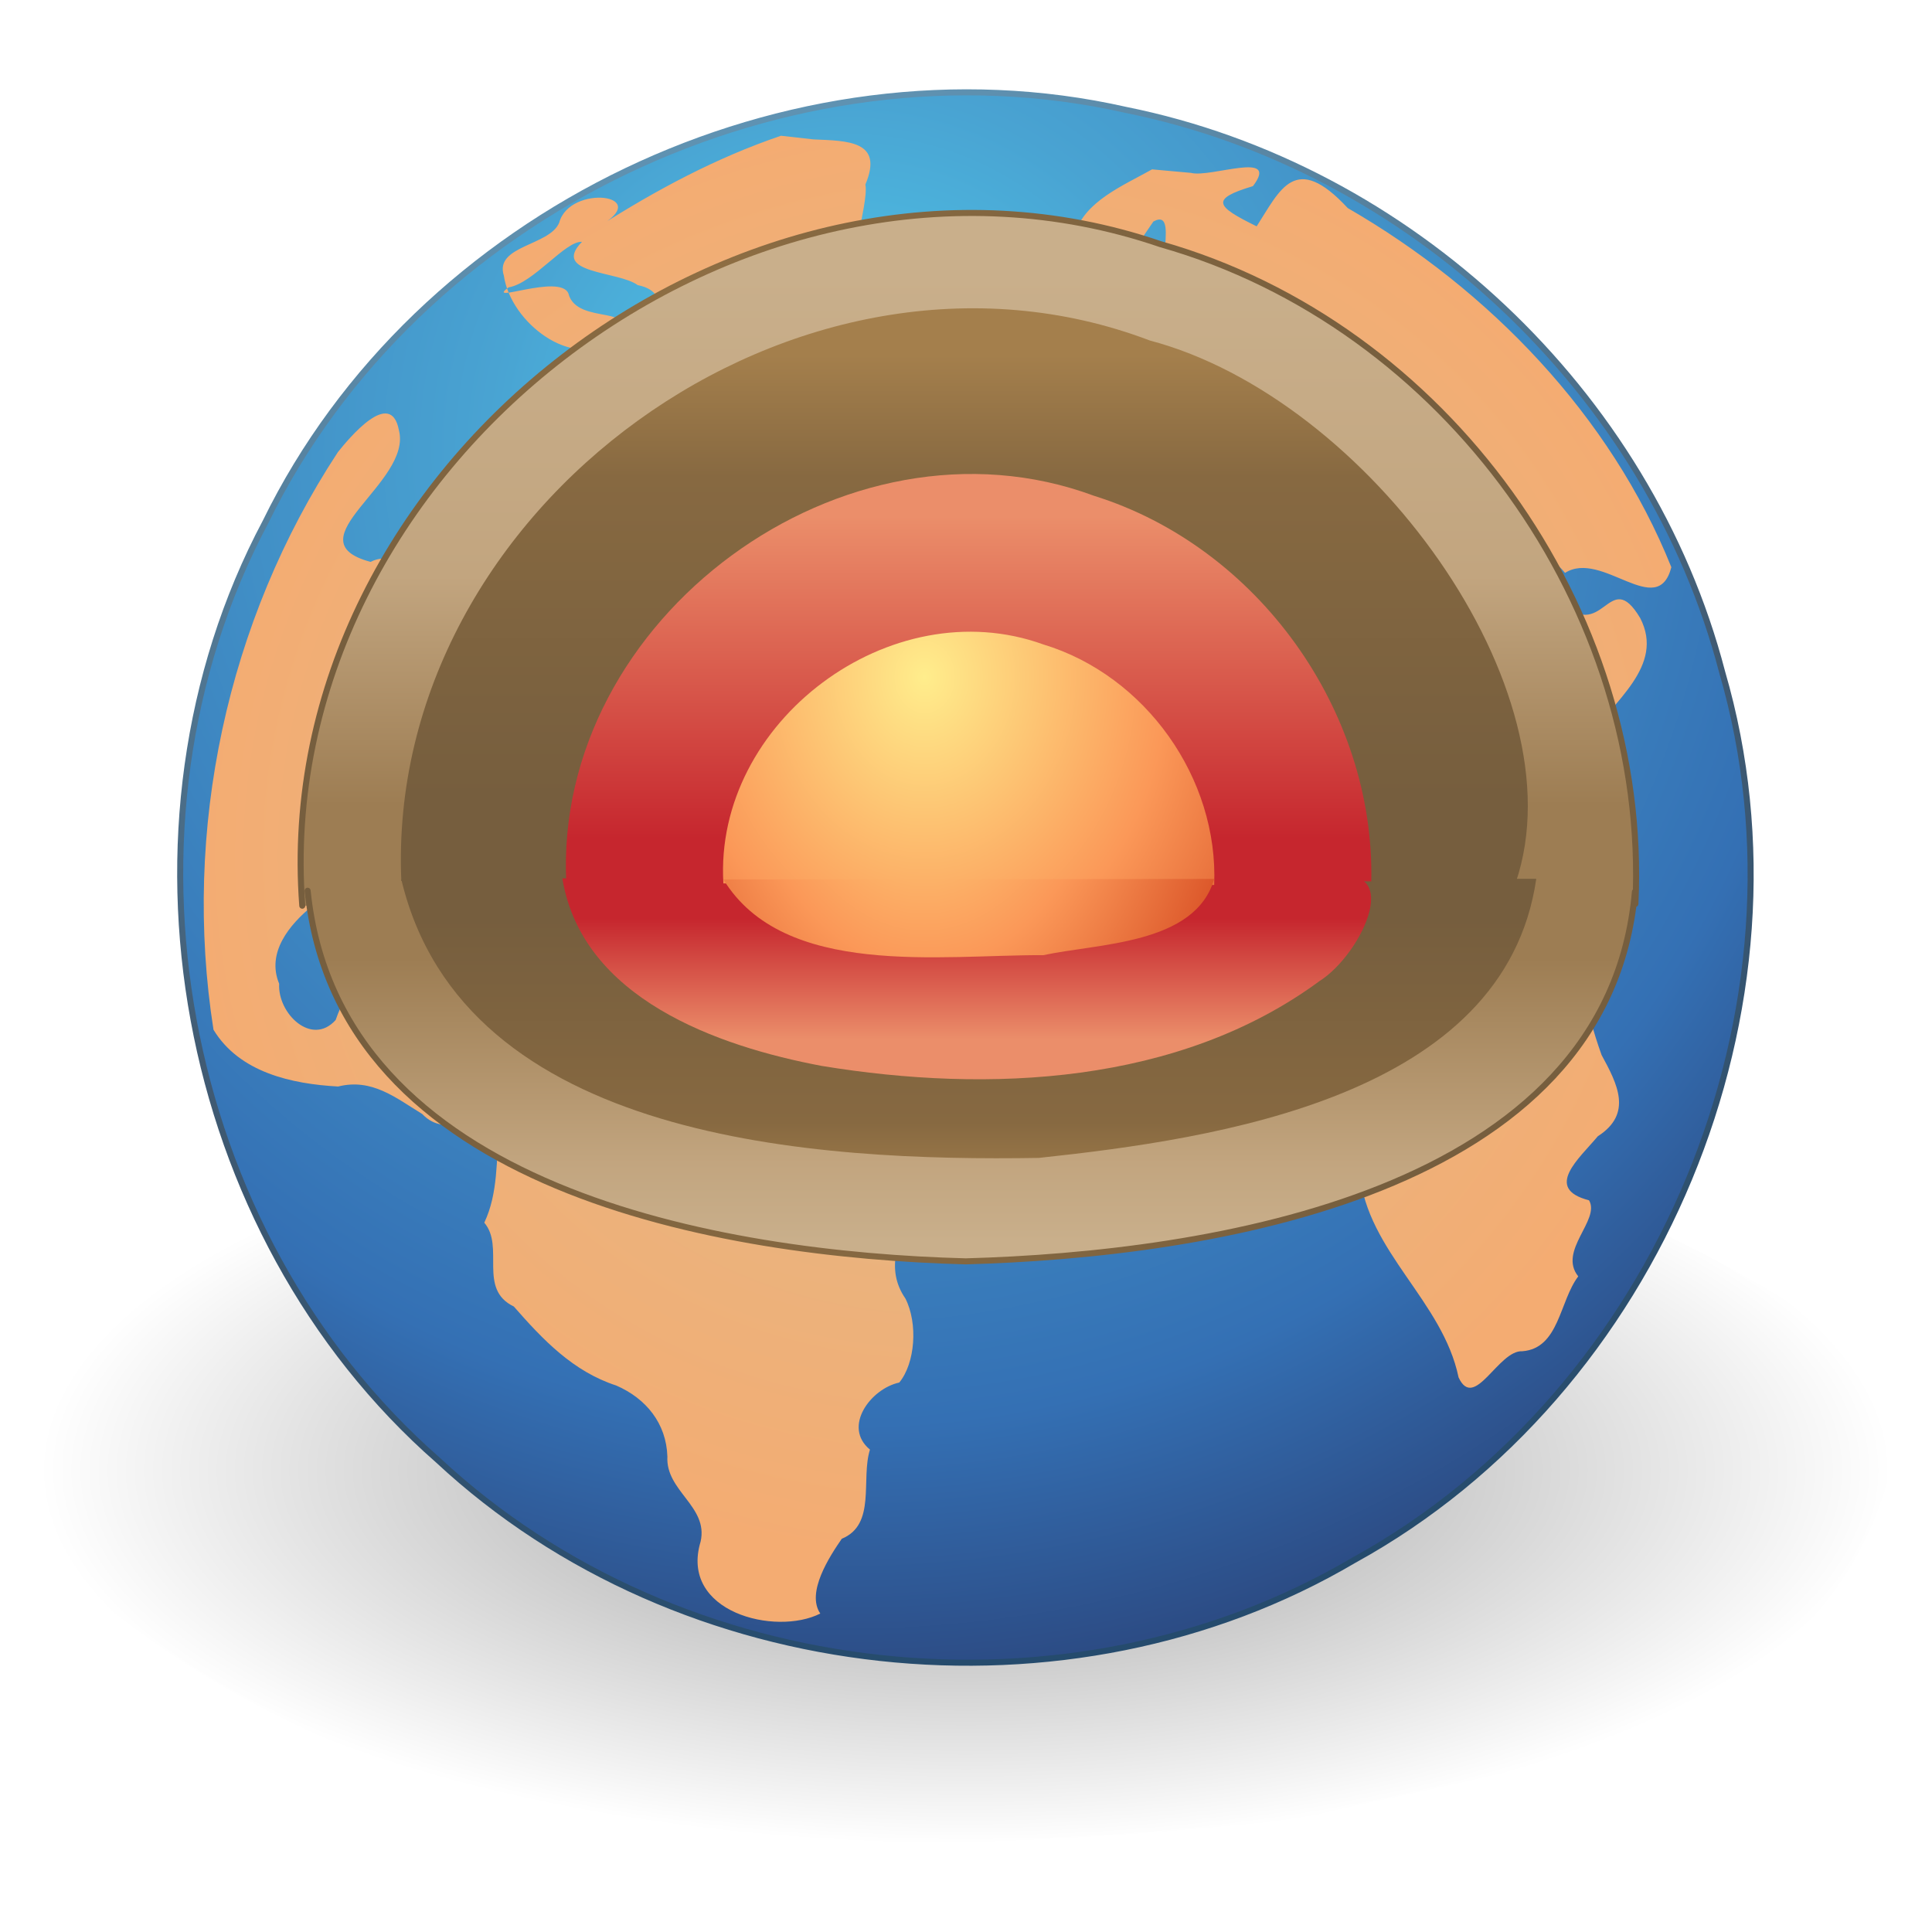 <?xml version="1.0" encoding="UTF-8" standalone="no"?><!DOCTYPE svg PUBLIC "-//W3C//DTD SVG 1.1//EN" "http://www.w3.org/Graphics/SVG/1.1/DTD/svg11.dtd"><svg xmlns="http://www.w3.org/2000/svg" xmlns:xlink="http://www.w3.org/1999/xlink" height="64" version="1.1" viewBox="0 0 48 48" width="64"><defs><linearGradient id="a"><stop offset="0" stop-color="#a47f4c"/><stop offset="0.276" stop-color="#876941"/><stop offset="1" stop-color="#765e3e"/></linearGradient><radialGradient cx="62.099" cy="-8.726" gradientTransform="matrix(.926 3.399 -3.399 .926 -66.111 -191.81)" gradientUnits="userSpaceOnUse" id="i" r="9.755"><stop offset="0" stop-color="#51cfee"/><stop offset="0.262" stop-color="#49a3d2"/><stop offset="0.705" stop-color="#3470b4"/><stop offset="1" stop-color="#273567"/></radialGradient><linearGradient gradientTransform="matrix(.946 -.258 .258 .946 -5.179 5.792)" gradientUnits="userSpaceOnUse" id="q" x1="20" x2="20" y1="43" y2="2.689"><stop offset="0" stop-color="#254b6d"/><stop offset="0.5" stop-color="#415b73"/><stop offset="1" stop-color="#6195b5"/></linearGradient><radialGradient cx="62.625" cy="4.625" gradientTransform="matrix(2.165 0 0 .875 -111.59 32.483)" gradientUnits="userSpaceOnUse" id="g" r="10.625"><stop offset="0"/><stop offset="1" stop-opacity="0"/></radialGradient><linearGradient id="b"><stop offset="0" stop-color="#eb8e6a"/><stop offset="1" stop-color="#c6262e"/></linearGradient><radialGradient cx="39.747" cy="0.635" gradientTransform="matrix(-.993 -1.4578e-7 8.8883e-8 -.64 58.726 9.291)" gradientUnits="userSpaceOnUse" id="h" r="16.233" xlink:href="#a"/><radialGradient cx="35.573" cy="-0.522" gradientTransform="matrix(-.616 5.726e-8 -6.8712e-8 -.739 44.885 16.648)" gradientUnits="userSpaceOnUse" id="f" r="16.233" xlink:href="#c"/><radialGradient cx="38.796" cy="-1.332" gradientTransform="matrix(-.989 -0 -0 .618 58.632 35.89)" gradientUnits="userSpaceOnUse" id="e" r="16.233" xlink:href="#a"/><radialGradient cx="33.267" cy="-10.666" gradientTransform="matrix(-4.8645e-8 .739 .493 3.243e-8 28.227 -7.557)" gradientUnits="userSpaceOnUse" id="d" r="16.233" xlink:href="#c"/><linearGradient gradientTransform="translate(6.57 4.035)" gradientUnits="userSpaceOnUse" id="p" x1="16.401" x2="16.401" xlink:href="#a" y1="5" y2="16"/><linearGradient gradientTransform="matrix(1 0 0 -1 6.57 40.1)" gradientUnits="userSpaceOnUse" id="o" x1="19.401" x2="19.401" xlink:href="#a" y1="10.065" y2="17.065"/><linearGradient gradientTransform="matrix(1 0 0 -1 6.57 40.1)" gradientUnits="userSpaceOnUse" id="n" x1="19.401" x2="19.401" xlink:href="#b" y1="14.065" y2="17.065"/><linearGradient gradientTransform="translate(6.57 4.035)" gradientUnits="userSpaceOnUse" id="m" x1="15.401" x2="15.401" xlink:href="#b" y1="9" y2="17"/><linearGradient id="c"><stop offset="0" stop-color="#ffed8c"/><stop offset="0.6" stop-color="#fb9858"/><stop offset="1" stop-color="#dc572a"/></linearGradient><linearGradient gradientTransform="matrix(.943 0 0 -1.003 7.631 40.729)" gradientUnits="userSpaceOnUse" id="l" x1="10.401" x2="10.401" y1="9.653" y2="16.653"><stop offset="0" stop-color="#c9af8b"/><stop offset="0.276" stop-color="#c2a57f"/><stop offset="1" stop-color="#9d7d53"/></linearGradient><linearGradient gradientTransform="matrix(.947 0 0 .944 7.498 5.111)" gradientUnits="userSpaceOnUse" id="k" x1="25.401" x2="25.401" y1="2" y2="16"><stop offset="0" stop-color="#c9af8b"/><stop offset="0.57" stop-color="#c2a57f"/><stop offset="1" stop-color="#9d7d53"/></linearGradient><radialGradient cx="24" cy="23.94" gradientTransform="matrix(1.018 -.278 .262 .962 -7.024 4.436)" gradientUnits="userSpaceOnUse" id="j" r="18"><stop offset="0" stop-color="#debc8c"/><stop offset="1" stop-color="#f4ac72"/></radialGradient></defs><path d="m46.971 36.528c-1.784 6.888-9.643 7.349-14.666 8.662-9.992 1.013-21.422 1.545-30.005-5.549-3.954-4.408 2.275-8.993 5.647-9.78 11.91-3.717 25.702-4.36 36.818 2.695 1.085 0.932 2.2 2.271 2.206 3.972z" fill="url(#g)" fill-rule="evenodd" opacity="0.4" stroke-width="0.15"/><path d="m42.785 16.693c2.428 8.316-1.561 17.898-9.146 22.068-7.088 4.18-16.734 3.127-22.754-2.481-6.454-5.65-8.315-15.738-4.287-23.315 3.764-7.708 13.009-12.126 21.372-10.235 7.045 1.418 13 6.999 14.815 13.962z" fill="url(#i)" stroke="url(#q)" stroke-width="0.15"/><path d="m19.399 3.374c-1.61 0.548-3.096 1.345-4.527 2.256 1.419-0.797-0.72-1.069-0.979-0.097-0.236 0.575-1.614 0.565-1.375 1.316 0.177 1.191 1.723 2.314 2.613 1.615 0.958-0.962-0.801-0.334-1.01-1.176-0.214-0.498-2.101 0.287-1.483-0.149 0.618-0.102 1.403-1.157 1.821-1.131-0.78 0.799 0.908 0.723 1.385 1.076 1.037 0.197 0.285 1.348 0.193 1.836 0.534 0.316 1.039 1.799 1.596 1.222 0.611-1.013 0.735-2.27 2.137-2.675 1.054-0.936 1.106-1.075 2.021-0.386 0.82-0.331 0.75-1.641-0.106-0.994-0.776 0.801-0.085-0.998-0.185-1.503 0.464-1.095-0.445-1.083-1.293-1.121-0.27-0.03-0.539-0.06-0.809-0.091zm-6.445 6.128c-0.178-0.652-0.241-0.885 0 0zm15.663-5.291c-0.708 0.398-1.685 0.799-1.907 1.603 0.409 0.767-1.189 1.121-0.887 1.814 0.332 1.371 0.697 0.478 1.336 0.351 0.697 0.643 1.373 0.486 1.167-0.553-0.667-0.6-0.059-1.342 0.329-1.922 0.788-0.432-0.332 2.12 0.87 1.278 0.897-0.499-0.511 0.875-0.433 1.433-0.297 0.809-0.928 1.004-1.731 0.885-0.481-1.39-0.22 0.482-0.557 0.434-0.827 0.081-0.46 1.357-1.113 1.74-1.353 0.391-0.046 0.549 0.211 1.326-0.638 0.106-1.704 0.67-1.327 1.418-0.035 0.939 0.767 1.093 1.382 0.99 0.923-0.36 0.307-1.474 1.094-1.935 0.138-0.618 1.093-1.339 1.65-0.674 1.136-0.106 0.604 1.232 1.103 0.928 0.885-0.635-0.409-1.36-0.537-1.575 0.858-0.124 1.166 0.735 1.603 1.244 1.197 1.305-0.12-1.503 1.088-0.719 0.543 1.351 2.113 0.06 2.694 0.866-0.186 0.799-0.794 1.392-1.64 1.355-0.748-0.06-1.872-0.237-2.062 0.749-0.67-0.041-1.368-1.038-2.206-0.889-1.044-7e-3 -1.964 0.667-2.847 1.169-0.718 1.44-1.541 2.865-1.551 4.514 0.128 0.649 0.594 1.008 0.025 1.824 0.713 0.996 1.509 1.903 2.639 2.445 1.025 1.514 1.254-0.968 2.12-0.148 0.463-1.038 1.04-0.411 1.851-0.714 0.92-0.095 1.054 0.89 0.909 1.621 0.823 0.3 1.055 1.013 1.161 1.814 0.81 0.605 0.707 1.365 0.728 2.266 0.198 1.956 2.062 3.166 2.459 5.073 0.394 0.847 0.987-0.682 1.583-0.651 0.917-0.069 0.922-1.246 1.39-1.86-0.511-0.637 0.556-1.402 0.268-1.89-1.143-0.294-0.231-1.05 0.218-1.591 0.876-0.563 0.482-1.305 0.094-2.019-0.408-1.137-0.647-2.283-0.295-3.462 0.71-1.013 0.668-2.255 0.829-3.435-0.093-1.205-2.038 0.637-0.852-0.976 0.581-0.9 1.899-1.78 1.277-2.983-0.793-1.327-0.912 0.726-2.047-0.476-0.673-0.377-0.718-1.703 0.18-0.646 0.917-0.584 2.297 1.189 2.641-0.141-1.51-3.763-4.524-6.894-8.04-8.923-1.31-1.413-1.678-0.452-2.263 0.454-1.006-0.495-1.173-0.675-0.092-0.999 0.684-0.9-1.052-0.201-1.538-0.329-0.325-0.028-0.649-0.059-0.974-0.088zm-20.226 7.028c-2.754 4.193-3.865 9.391-3.087 14.344 0.646 1.065 1.947 1.348 3.097 1.411 0.84-0.21 1.429 0.279 2.091 0.684 0.613 0.651 1.421-0.124 1.912 0.341-0.08 0.795-0.021 1.618-0.372 2.358 0.514 0.605-0.168 1.648 0.734 2.083 0.723 0.826 1.473 1.615 2.545 1.963 0.741 0.322 1.243 0.94 1.27 1.762-0.048 0.863 1.022 1.237 0.826 2.114-0.533 1.757 1.861 2.353 2.973 1.789-0.357-0.521 0.233-1.423 0.534-1.858 0.862-0.355 0.468-1.476 0.7-2.215-0.688-0.567 0.02-1.515 0.728-1.666 0.396-0.481 0.468-1.466 0.153-2.087-0.511-0.742-0.161-1.483 0.149-2.224 0.311-2.164-2.614-1.415-3.958-2.074-0.474-0.694-1.052-1.14-1.921-0.887-0.5-0.537-0.802-1.763-1.663-1.037-0.676 0.691-1.604-0.591-2.129-0.083-0.568 0.816-0.894 1.987-2.056 1.248-0.599-0.495-0.343-1.96-1.346-1.179-0.052-1.045-0.633-2.386-1.232-0.684-0.595 0.664-1.446-0.164-1.403-0.901-0.323-0.777 0.262-1.473 0.813-1.924 0.897-0.1 0.698-1.036 1.801-0.737 0.829 0.775 1.206 0.826 0.799-0.379-0.312-0.991 1.16-1.521 0.988-2.555-0.225-0.931 1.06-0.949 1.101-1.784 0.083-0.912 1.559-0.599 1.526-1.616 0.627-1.252-2.867 0.81-0.92-0.643 0.627-0.416 1.439-0.503 2.006-1.08 0.157 1.367 1.141 0.523 0.372-9e-3 -0.117-0.671-1.151-0.681-1.27-1.221-0.097-1.245-1.207-0.064-1.287-0.442 0.01-0.898-1.048 0.643-1.503 0.804 0.458 0.716-0.91 0.957-0.616 1.862-0.112 0.386-0.68-1.208-1.538-0.757-1.992-0.531 1.048-1.968 0.702-3.275-0.201-1.052-1.234 0.198-1.518 0.551zm15.171-3.5c0.178 0.703 0.879 1.087 0.783 1.941-0.243 1.174 1.032 0.425 1.196-0.234-0.03-0.307-1.465-2.034-1.979-1.707zm-0.43 1.245c-0.94 0.197 3e-3 1.861 0.471 0.701-0.049-0.21-0.339-0.481-0.471-0.701zm11.892 6.031c1.24 0.577 1.803 1.907 2.851 2.691 0.838 0.281-0.06 1.353 1.03 1.539-1.649 0.452-1.998-2.339-3.464-2.956-0.128-0.41-0.808-0.872-0.417-1.275z" fill="url(#j)" stroke-width="0.15"/><g stroke-linecap="round" stroke-linejoin="round" stroke-width="0.15" transform="translate(9.1557e-7 -.213)"><path d="m7.51 22.715c-0.824-10.904 11.005-19.971 21.328-16.434 7.064 2.006 12.151 9.046 11.793 16.388" fill="url(#k)" stroke="url(#h)"/><path d="m7.643 22.343c0.75 7.422 10.279 9.05 16.353 9.208 6.006-0.167 15.964-1.654 16.623-9.183" fill="url(#l)" stroke="url(#e)"/></g><g stroke-width="0.15" transform="translate(9.1557e-7 -.213)"><path d="m9.971 22.101c-0.405-9.3 9.893-16.737 18.594-13.429 5.423 1.433 10.722 8.666 9.094 13.465-9.23-0.103-18.458-0.109-27.688-0.036z" fill="url(#p)"/><path d="m9.971 22.063c1.547 6.519 10.331 7.008 15.841 6.918 4.415-0.473 11.572-1.513 12.356-6.934" fill="url(#o)"/></g><g stroke-width="0.15" transform="translate(9.1557e-7 -.213)"><path d="m14.07 22.16c-0.338-6.594 6.924-11.926 13.114-9.628 4.058 1.268 6.976 5.327 6.885 9.578" fill="url(#m)"/><path d="m13.971 22.034c0.488 2.982 3.848 4.173 6.449 4.662 4.148 0.681 8.868 0.465 12.365-2.11 1.076-0.682 2.188-3.092 0.11-2.518-6.308 0.045-12.616 0.021-18.924-0.033z" fill="url(#n)"/></g><g stroke-width="0.15" transform="translate(9.1557e-7 -.213)"><path d="m17.972 22.161c-0.239-4.02 4.163-7.308 7.949-5.937 2.539 0.769 4.355 3.326 4.245 5.976" fill="url(#f)"/><path d="m17.972 22.062c1.503 2.461 5.415 1.869 7.949 1.882 1.36-0.294 3.78-0.262 4.245-1.894" fill="url(#d)"/></g></svg>